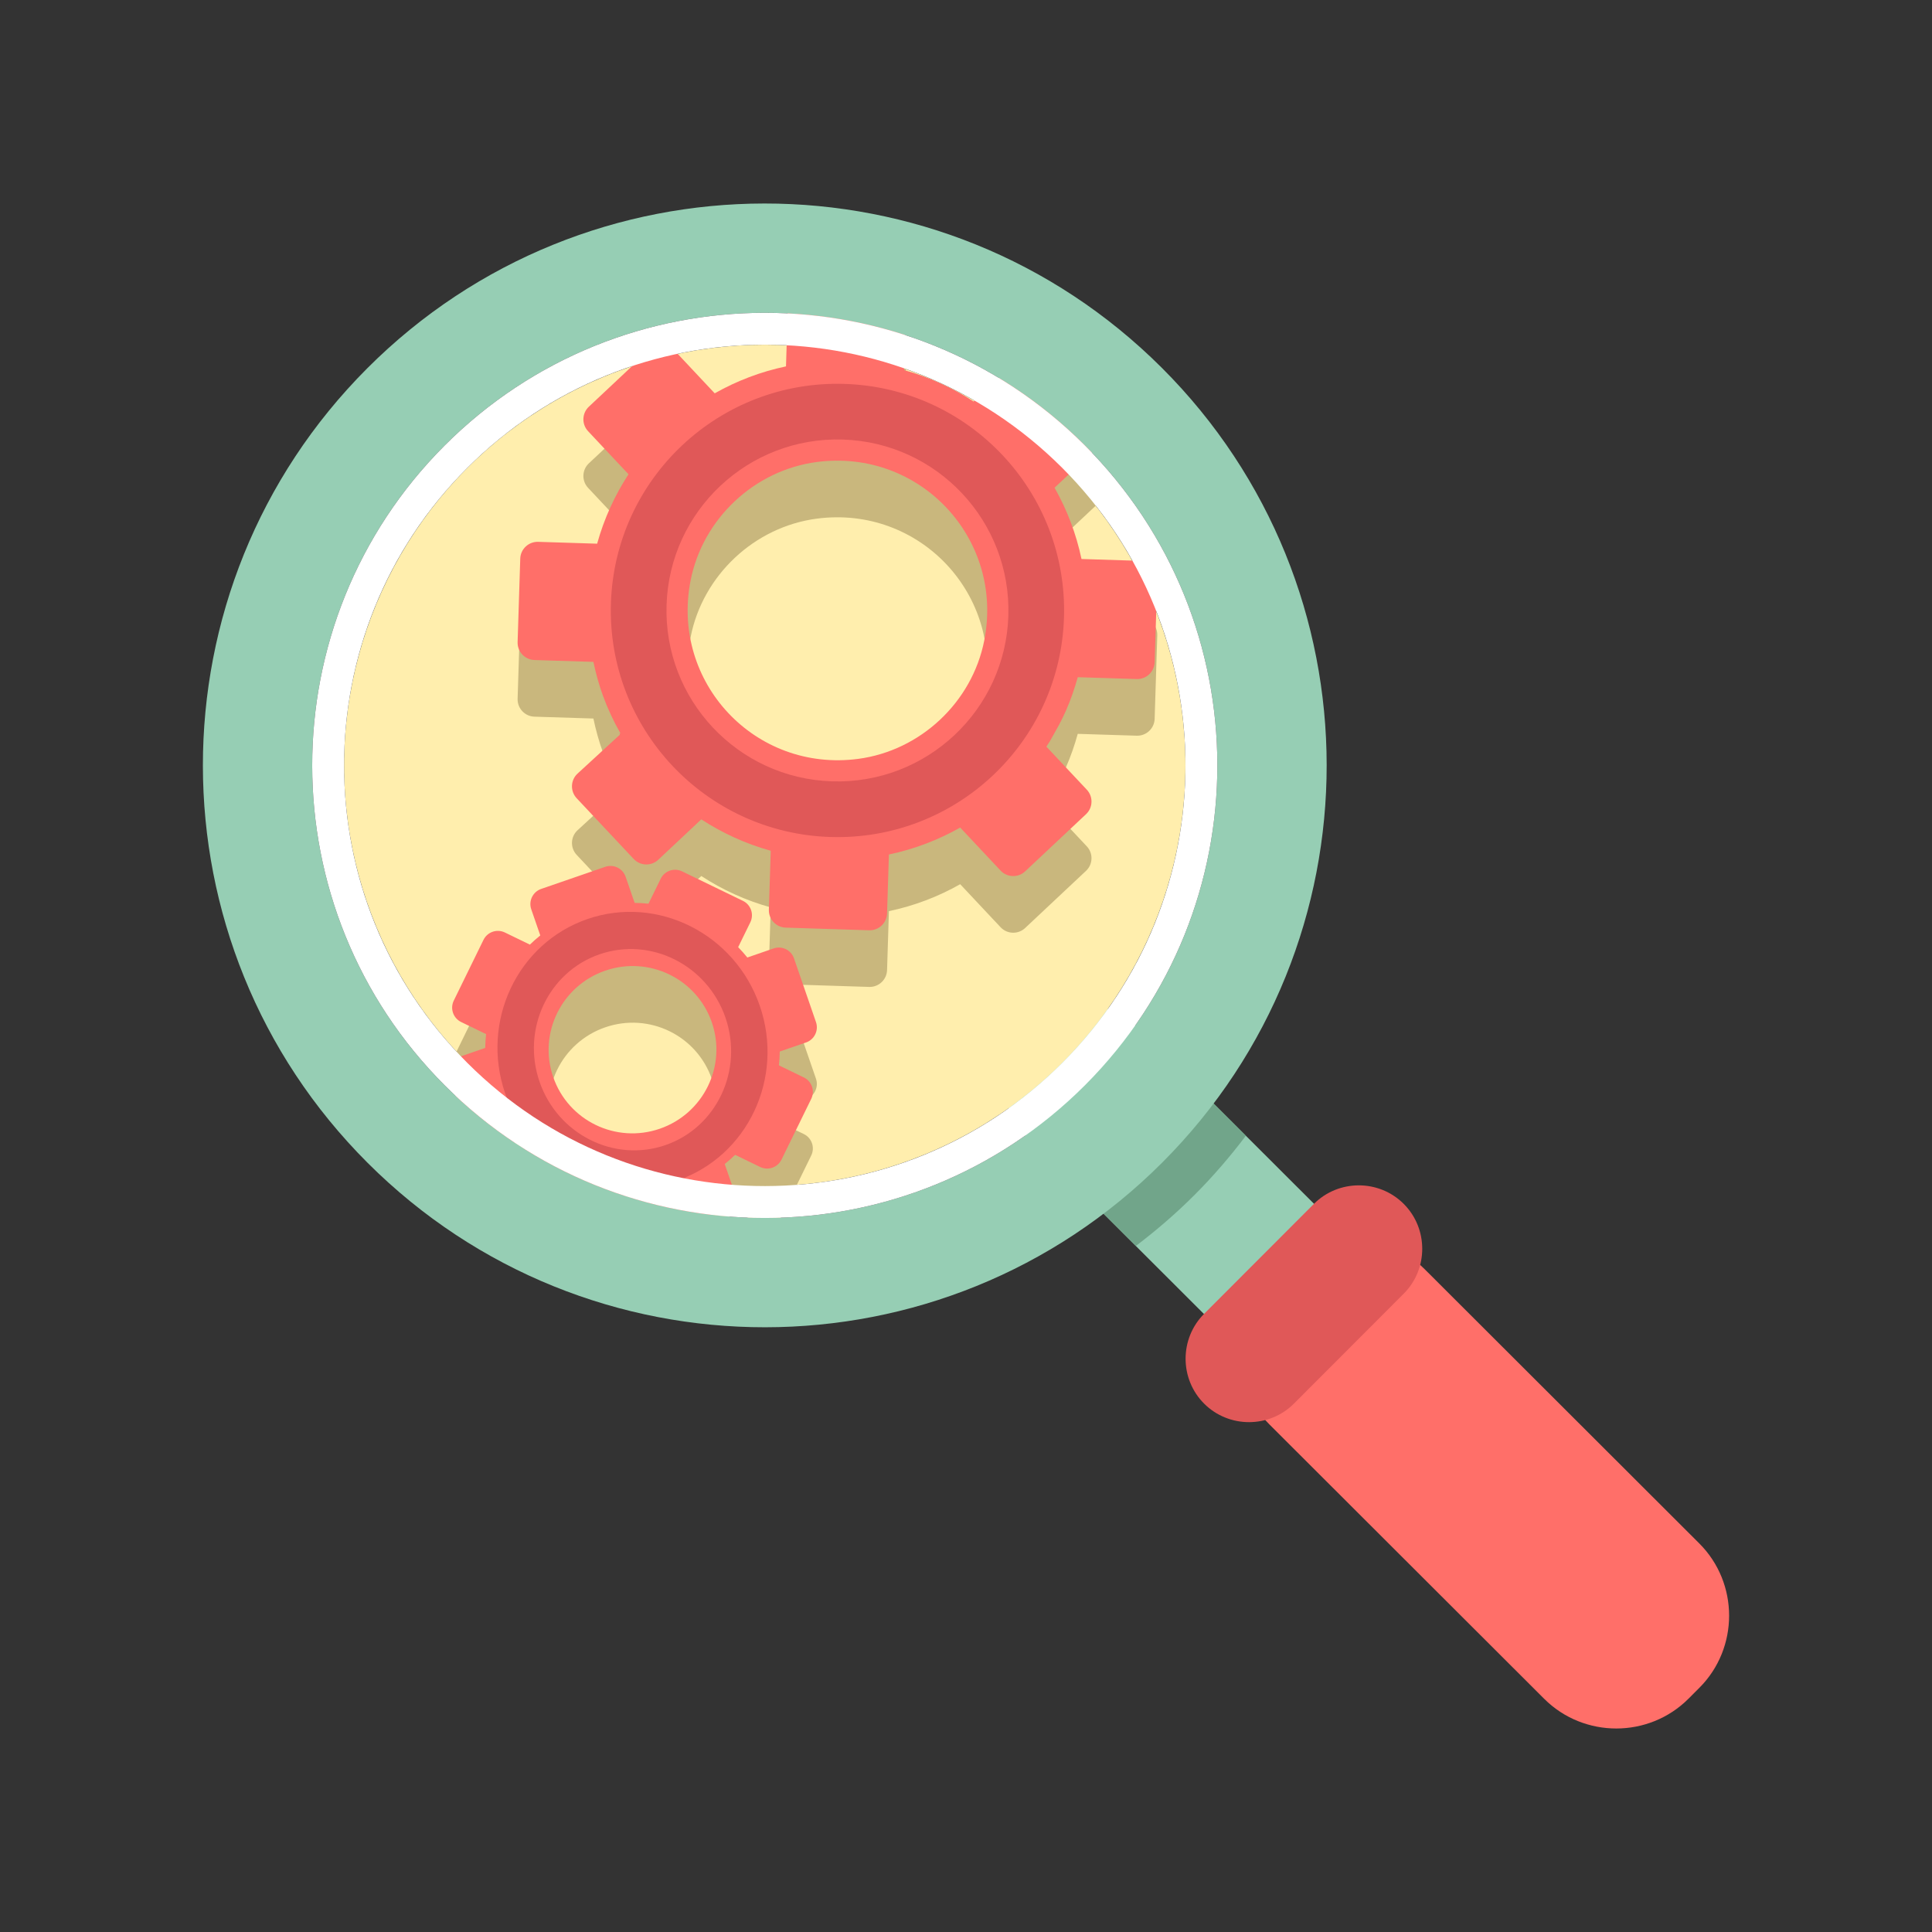 <svg id="Layer_1" height="512" viewBox="0 0 128 128" width="512" xmlns="http://www.w3.org/2000/svg"><rect x="0" y="0" width="128" height="128" fill="#333333" stroke="none"/><g><g><g><g><g><g><path d="m90.123 82.816-14.96-14.938c-1.588-1.586-4.185-1.584-5.771.004l-1.524 1.527c-1.586 1.588-1.584 4.185.004 5.771l14.96 14.938c1.588 1.586 4.185 1.584 5.771-.004l1.524-1.527c1.586-1.588 1.584-4.185-.004-5.771z" fill="#96ceb4"/></g></g></g></g></g><g><g><g><path d="m77.34 70.051c-.98 1.395-2.065 2.74-3.311 3.988-1.245 1.247-2.587 2.332-3.979 3.314l5.202 5.195c1.357-1.028 2.664-2.153 3.901-3.392 1.238-1.24 2.362-2.55 3.389-3.91z" fill="#71a58a"/></g></g></g><g><g><g><g><g><path d="m112.581 102.255-18.184-18.159c-2.632-2.629-6.937-2.626-9.565.007l-.72.721c-2.629 2.632-2.625 6.937.007 9.565l18.185 18.159c2.632 2.629 6.937 2.625 9.565-.007l.72-.721c2.628-2.632 2.625-6.936-.008-9.565z" fill="#ff6f69"/></g></g></g></g></g><g><g><g><g><g><path d="m92.998 79.758c-1.637-1.635-4.315-1.633-5.95.004l-7.274 7.284c-1.635 1.637-1.633 4.315.004 5.95s4.315 1.633 5.95-.004l7.274-7.284c1.635-1.637 1.633-4.315-.004-5.95z" fill="#e05858"/></g></g></g></g></g><g><g><g><circle cx="50.668" cy="50.709" fill="#ffeead" r="27.872"/></g></g></g><g><g><g><g><g><g><path d="m54.061 71.468-1.457-4.223c-.191-.554-.796-.848-1.35-.657l-1.741.601c-.193-.239-.395-.467-.608-.685l.806-1.647c.258-.528.038-1.165-.49-1.421l-4.03-1.954c-.527-.255-1.161-.037-1.418.489l-.809 1.653c-.304-.033-.609-.051-.917-.054l-.598-1.732c-.191-.554-.796-.848-1.35-.657l-4.244 1.464c-.554.191-.849.796-.658 1.35l.598 1.732c-.24.193-.47.395-.689.608l-1.656-.803c-.527-.255-1.161-.037-1.418.489l-1.968 4.023c-.258.528-.039 1.165.49 1.421l1.65.8c-.033.303-.052.607-.057.915l-1.741.601c-.554.191-.849.796-.658 1.35l1.457 4.223c.191.554.796.848 1.35.657l1.741-.601c.193.239.396.467.609.685l-.806 1.647c-.258.528-.039 1.165.49 1.421l4.03 1.954c.527.255 1.161.037 1.418-.489l.809-1.653c.304.032.609.051.917.054l.598 1.732c.191.554.796.848 1.35.657l4.244-1.464c.554-.191.849-.796.658-1.35l-.598-1.732c.24-.193.47-.395.689-.608l1.656.803c.527.255 1.161.037 1.418-.489l1.968-4.023c.258-.528.038-1.165-.49-1.421l-1.65-.8c.033-.303.052-.607.056-.915l1.741-.601c.555-.191.849-.795.658-1.35zm-10.349 7.067c-2.902 1.001-6.063-.532-7.061-3.424s.546-6.048 3.448-7.049 6.063.532 7.061 3.424-.546 6.048-3.448 7.049z" fill="#c9b77d"/></g></g></g></g></g></g><g><g><g><g><g><g><path d="m71.652 40.788c-.353-1.681-.961-3.267-1.785-4.722l1.253-1.176 1.598-1.501c.463-.435.486-1.164.051-1.627l-.982-1.045-2.805-2.988c-.435-.464-1.164-.487-1.627-.051l-2.851 2.676c-1.4-.914-2.944-1.621-4.6-2.079l.123-3.906c.02-.635-.479-1.167-1.114-1.187l-5.529-.175c-.635-.02-1.167.479-1.187 1.114l-.123 3.906c-1.681.353-3.267.961-4.722 1.785l-2.676-2.851c-.435-.464-1.164-.487-1.627-.051l-2.988 2.805-1.046.981c-.464.435-.487 1.164-.051 1.627l1.501 1.599 1.176 1.252c-.914 1.4-1.621 2.944-2.079 4.6l-3.907-.123c-.635-.02-1.167.479-1.187 1.114l-.175 5.529c-.02.635.479 1.167 1.114 1.187l3.907.123c.162.771.371 1.525.637 2.254.314.859.702 1.681 1.148 2.468l-.052.049.024.051-1.757 1.615-1.047.962c-.472.433-.499 1.169-.06 1.636l3.778 4.024c.435.464 1.164.486 1.627.051l2.851-2.676c1.4.914 2.944 1.621 4.6 2.08l-.123 3.906c-.02.635.479 1.167 1.114 1.187l5.529.175c.635.02 1.167-.479 1.187-1.114l.123-3.906c1.681-.353 3.267-.961 4.722-1.785l2.676 2.851c.435.464 1.164.487 1.627.051l4.033-3.786c.464-.435.487-1.164.051-1.627l-.982-1.045-1.695-1.806c.079-.121.16-.24.236-.363l.614-1.098c.158-.306.312-.613.451-.93.311-.711.568-1.449.778-2.209l3.907.123c.635.02 1.167-.479 1.187-1.114l.175-5.529c.02-.635-.479-1.167-1.114-1.187zm-14.798 13.242c-6.824.899-12.427-5.069-11.099-11.823.804-4.09 4.224-7.3 8.356-7.845 6.824-.899 12.427 5.069 11.099 11.823-.804 4.09-4.224 7.301-8.356 7.845z" fill="#c9b77d"/></g></g></g></g></g></g><g><g><g><g><g><g><g><g><path d="m54.061 67.716-1.457-4.223c-.191-.554-.796-.848-1.35-.657l-1.741.601c-.193-.239-.395-.467-.608-.685l.806-1.647c.258-.528.038-1.165-.49-1.421l-4.03-1.954c-.527-.255-1.161-.037-1.418.489l-.809 1.653c-.304-.033-.609-.051-.917-.054l-.598-1.732c-.191-.554-.796-.848-1.35-.657l-4.244 1.464c-.554.191-.849.796-.658 1.35l.598 1.732c-.24.193-.47.395-.689.608l-1.656-.803c-.527-.255-1.161-.037-1.418.489l-1.968 4.023c-.258.528-.039 1.165.49 1.421l1.65.8c-.033.303-.052.608-.057.915l-1.741.601c-.554.191-.849.796-.658 1.35l1.457 4.223c.191.554.796.848 1.35.657l1.741-.601c.193.239.396.467.609.685l-.806 1.647c-.258.528-.039 1.165.49 1.421l4.03 1.954c.527.255 1.161.037 1.418-.489l.809-1.653c.304.032.609.051.917.054l.598 1.732c.191.554.796.848 1.35.657l4.244-1.464c.554-.191.849-.796.658-1.35l-.598-1.732c.24-.193.47-.395.689-.608l1.656.803c.527.255 1.161.037 1.418-.489l1.968-4.023c.258-.528.038-1.165-.49-1.421l-1.65-.8c.033-.303.052-.607.056-.915l1.741-.601c.555-.192.849-.796.658-1.35zm-10.349 7.066c-2.902 1.001-6.063-.532-7.061-3.424s.546-6.048 3.448-7.049 6.063.532 7.061 3.424-.546 6.048-3.448 7.049z" fill="#ff6f69"/></g></g></g></g></g></g></g><g><g><g><g><g><g><g><path d="m38.919 60.889c-4.65 1.604-7.094 6.792-5.447 11.566s6.769 7.352 11.419 5.748 7.094-6.792 5.447-11.566-6.768-7.352-11.419-5.748zm5.167 14.978c-3.395 1.171-7.136-.712-8.339-4.197s.582-7.275 3.978-8.446c3.395-1.171 7.136.712 8.339 4.197 1.202 3.486-.583 7.275-3.978 8.446z" fill="#e05858"/></g></g></g></g></g></g></g></g><g><g><g><g><g><g><g><path d="m71.652 37.035c-.353-1.681-.961-3.267-1.785-4.722l1.253-1.176 1.598-1.501c.463-.435.486-1.164.051-1.627l-.982-1.045-2.805-2.988c-.435-.464-1.164-.487-1.627-.051l-2.851 2.676c-1.4-.914-2.944-1.621-4.6-2.079l.123-3.906c.02-.635-.479-1.167-1.114-1.187l-5.529-.175c-.635-.02-1.167.479-1.187 1.114l-.123 3.906c-1.681.353-3.267.961-4.722 1.785l-2.676-2.851c-.435-.464-1.164-.487-1.627-.051l-2.988 2.805-1.046.981c-.464.435-.487 1.164-.051 1.627l1.501 1.599 1.176 1.252c-.914 1.4-1.621 2.944-2.079 4.6l-3.907-.123c-.635-.02-1.167.479-1.187 1.114l-.175 5.529c-.02.635.479 1.167 1.114 1.187l3.907.123c.162.771.371 1.525.637 2.254.314.859.702 1.681 1.148 2.468l-.052.049.024.051-1.757 1.615-1.047.962c-.472.433-.499 1.169-.06 1.636l3.778 4.024c.435.464 1.164.486 1.627.051l2.851-2.676c1.4.914 2.944 1.621 4.6 2.08l-.123 3.906c-.02.635.479 1.167 1.114 1.187l5.529.175c.635.02 1.167-.479 1.187-1.114l.123-3.906c1.681-.353 3.267-.961 4.722-1.785l2.676 2.851c.435.464 1.164.486 1.627.051l4.033-3.786c.464-.435.487-1.164.051-1.627l-.982-1.045-1.695-1.806c.079-.121.16-.24.236-.363l.614-1.098c.158-.306.312-.613.451-.93.311-.711.568-1.449.778-2.209l3.907.123c.635.02 1.167-.479 1.187-1.114l.175-5.529c.02-.635-.479-1.167-1.114-1.187zm-14.798 13.243c-6.824.899-12.427-5.069-11.099-11.823.804-4.09 4.224-7.3 8.356-7.845 6.824-.899 12.427 5.069 11.099 11.823-.804 4.089-4.224 7.3-8.356 7.845z" fill="#ff6f69"/></g></g></g></g></g></g><g><g><g><g><g><g><path d="m55.957 25.435c-8.289-.262-15.221 6.246-15.482 14.535-.262 8.289 6.246 15.221 14.535 15.483s15.221-6.246 15.482-14.535-6.246-15.221-14.535-15.483zm-.831 26.331c-6.253-.197-11.162-5.426-10.965-11.68.197-6.253 5.427-11.162 11.68-10.965s11.162 5.427 10.965 11.68c-.198 6.254-5.427 11.163-11.68 10.965z" fill="#e05858"/></g></g></g></g></g></g></g><g><g><g><g><g><path d="m76.972 24.367c-14.548-14.527-38.118-14.51-52.645.038-14.528 14.548-14.511 38.118.038 52.646 14.548 14.527 38.118 14.51 52.646-.038s14.51-38.119-.039-52.646zm-5.086 47.529c-11.701 11.718-30.686 11.731-42.404.03s-11.732-30.686-.031-42.404 30.686-11.732 42.404-.031c11.718 11.702 11.732 30.687.031 42.405z" fill="#96ceb4"/></g></g></g><g><g><g><path d="m71.855 29.492c-11.718-11.701-30.703-11.688-42.404.031-11.701 11.717-11.687 30.702.031 42.403s30.703 11.688 42.404-.03 11.687-30.703-.031-42.404zm-1.464 40.911c-10.877 10.893-28.525 10.905-39.417.028-10.893-10.877-10.905-28.525-.028-39.417s28.524-10.905 39.417-.028c10.892 10.877 10.905 28.525.028 39.417z" fill="#fff"/></g></g></g></g></g></g></svg>